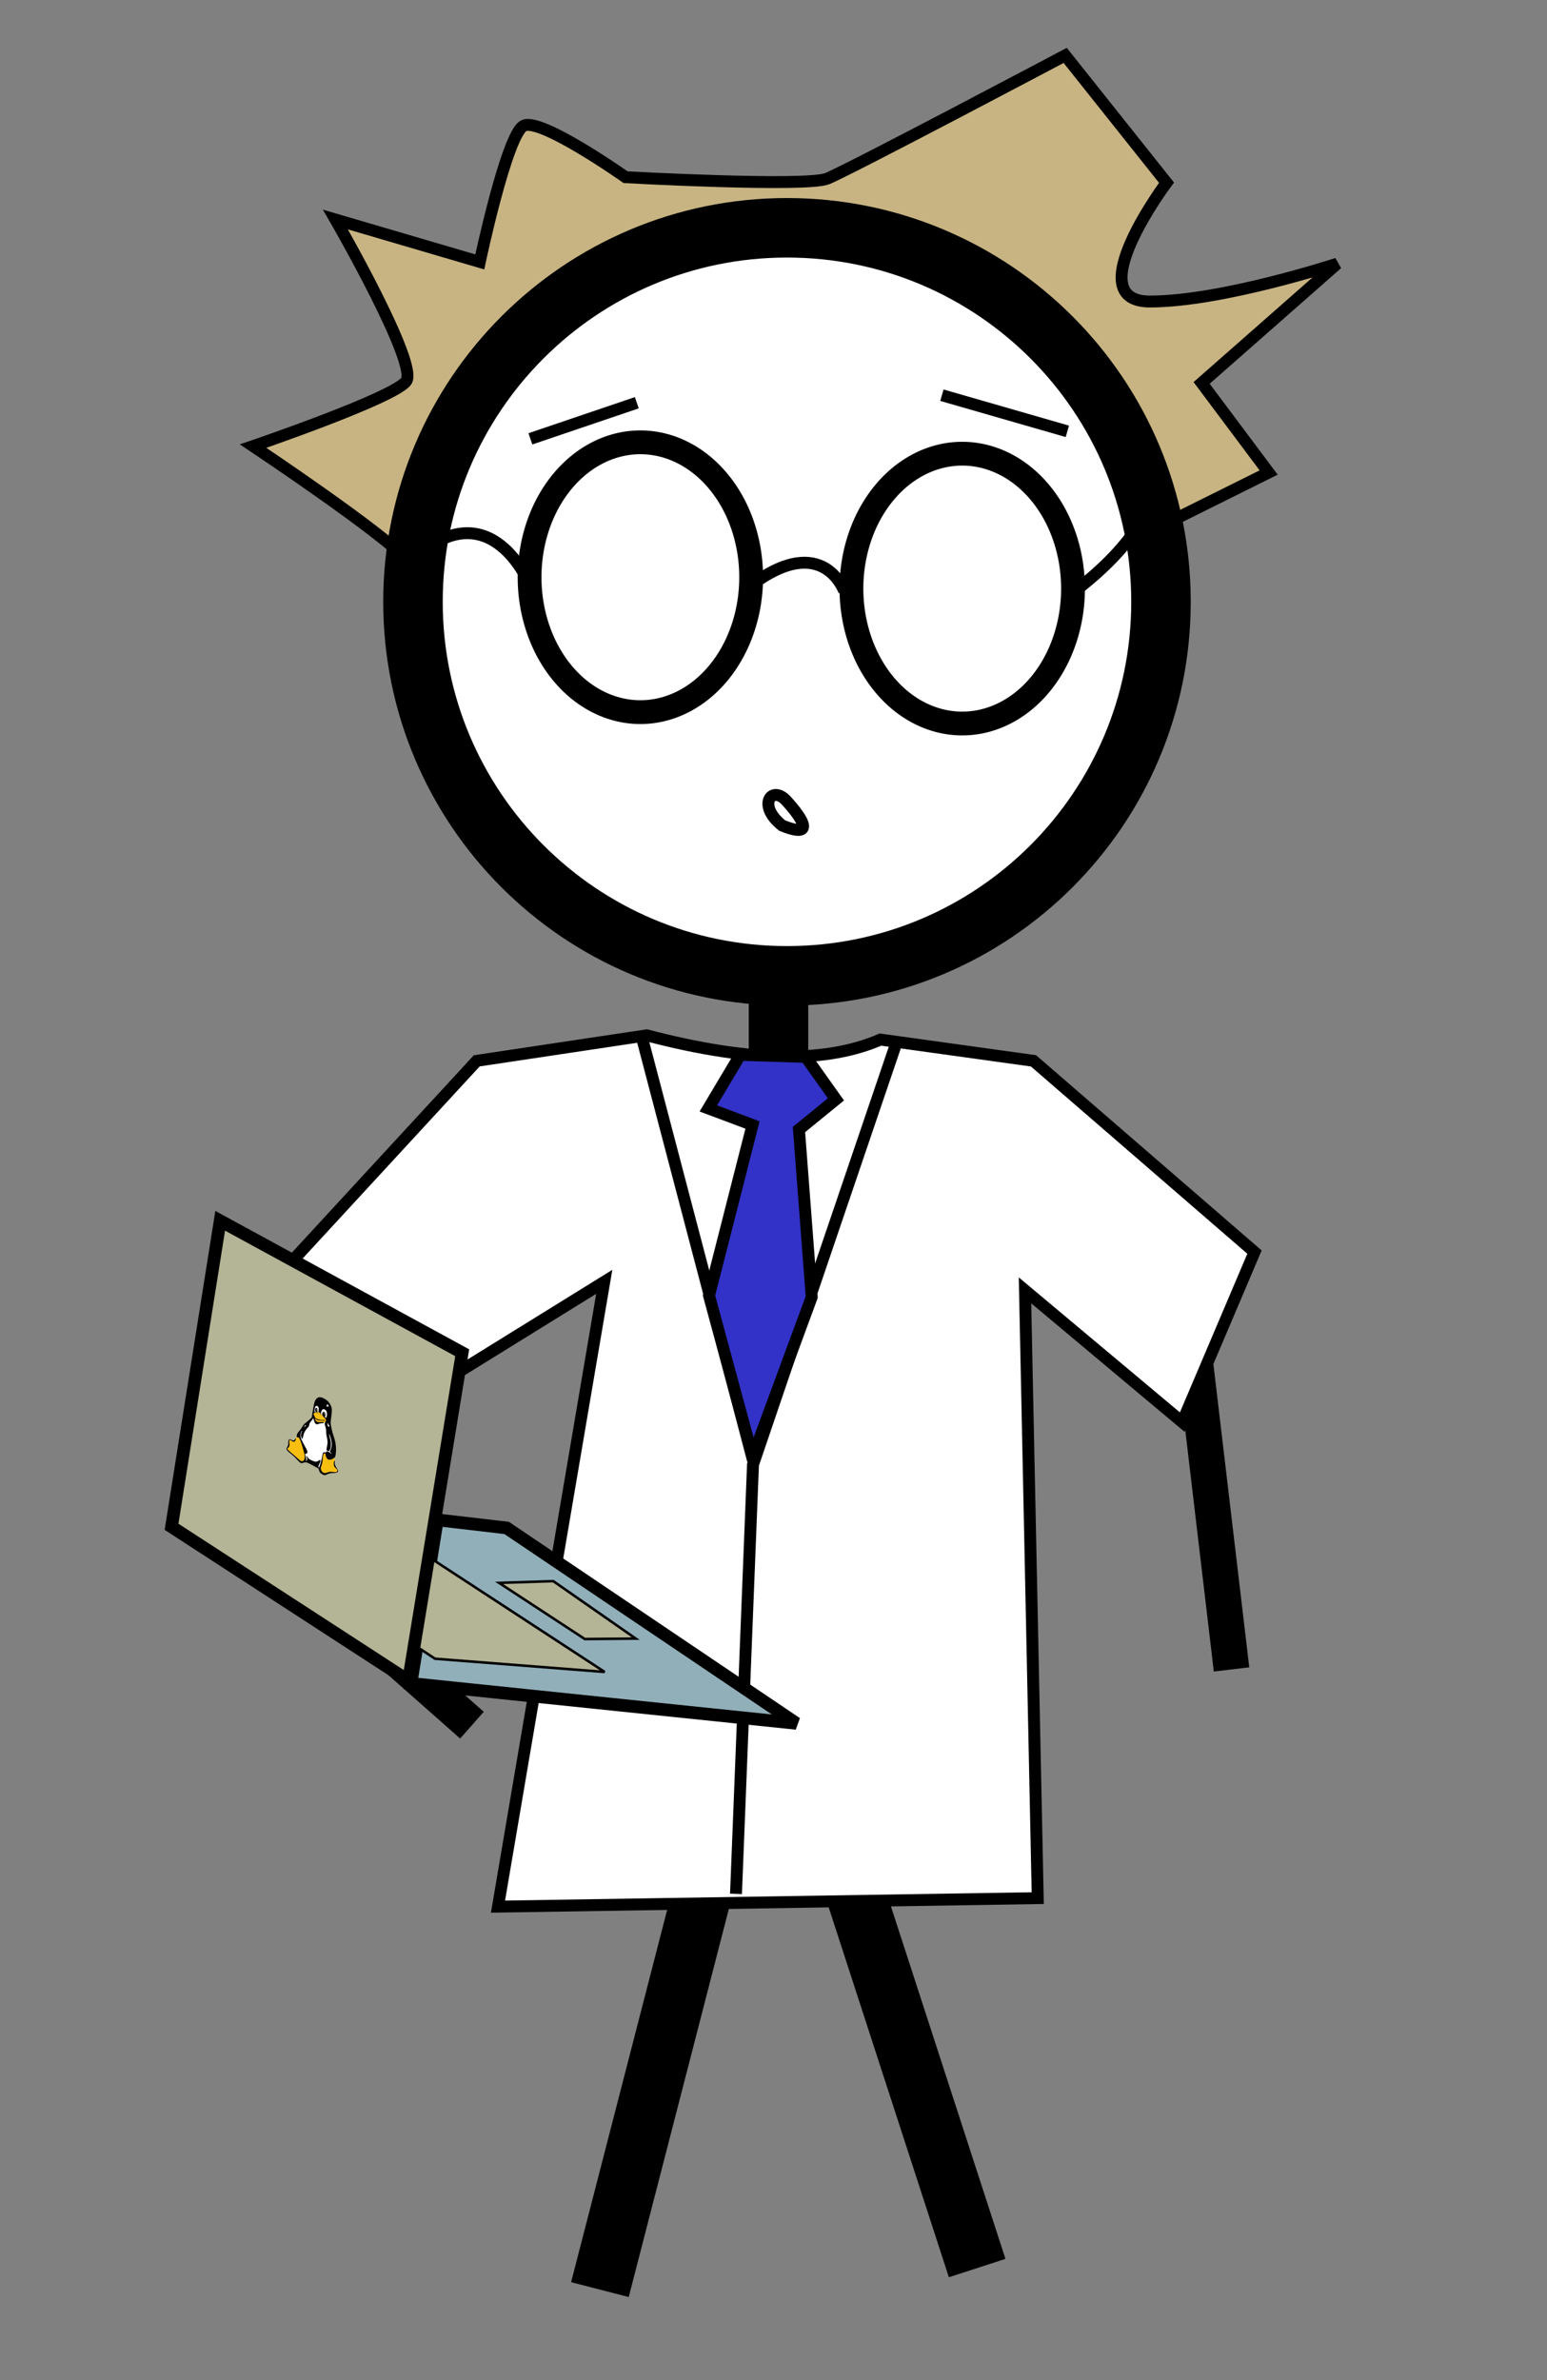 <?xml version="1.0" encoding="UTF-8" standalone="no"?>
<!-- Created with Inkscape (http://www.inkscape.org/) -->

<svg
   xmlns:dc="http://purl.org/dc/elements/1.1/"
   xmlns:cc="http://creativecommons.org/ns#"
   xmlns:rdf="http://www.w3.org/1999/02/22-rdf-syntax-ns#"
   xmlns:svg="http://www.w3.org/2000/svg"
   xmlns="http://www.w3.org/2000/svg"
   xmlns:xlink="http://www.w3.org/1999/xlink"
   xmlns:sodipodi="http://sodipodi.sourceforge.net/DTD/sodipodi-0.dtd"
   xmlns:inkscape="http://www.inkscape.org/namespaces/inkscape"
   width="130"
   height="200"
   id="svg4020"
   version="1.1"
   inkscape:version="0.48.4 r9939"
   sodipodi:docname="prof_hi.svg">
  <rect width="100%" height="100%" fill="#808080" stroke="none"/>
  <defs
     id="defs4022">
    <radialGradient
       id="ag"
       gradientUnits="userSpaceOnUse"
       cy="-551.04"
       cx="274.822"
       gradientTransform="matrix(0.567,0,0,-0.283,81.263,201.645)"
       r="165.384">
      <stop
         stop-opacity=".502"
         offset="0"
         id="stop3879" />
      <stop
         stop-opacity="0"
         offset="1"
         id="stop3881" />
    </radialGradient>
    <radialGradient
       id="ak"
       gradientUnits="userSpaceOnUse"
       cy="-551.042"
       cx="268.794"
       gradientTransform="matrix(0.582,0,0,-0.283,-146.555,771.902)"
       r="165.383">
      <stop
         stop-opacity=".502"
         offset="0"
         id="stop3886" />
      <stop
         stop-opacity="0"
         offset="1"
         id="stop3888" />
    </radialGradient>
    <linearGradient
       id="al"
       x1="129.342"
       gradientUnits="userSpaceOnUse"
       x2="195.598"
       gradientTransform="matrix(1,0,0,-1,8.4,368.3)"
       y1="259.305"
       y2="259.305">
      <stop
         stop-color="#FAC700"
         offset="0"
         id="stop5357" />
      <stop
         stop-color="#F7C400"
         offset=".415"
         id="stop5359" />
      <stop
         stop-color="#F7C400"
         offset="1"
         id="stop5361" />
    </linearGradient>
    <linearGradient
       id="am"
       x1="129.293"
       gradientUnits="userSpaceOnUse"
       x2="195.554"
       gradientTransform="matrix(1,0,0,-1,8.4,368.3)"
       y1="259.311"
       y2="259.311">
      <stop
         stop-color="#F6C200"
         offset="0"
         id="stop5366" />
      <stop
         stop-color="#EFBC00"
         offset=".415"
         id="stop5368" />
      <stop
         stop-color="#EFBC00"
         offset="1"
         id="stop5370" />
    </linearGradient>
    <linearGradient
       id="an"
       x1="129.245"
       gradientUnits="userSpaceOnUse"
       x2="195.51"
       gradientTransform="matrix(1,0,0,-1,8.4,368.3)"
       y1="259.317"
       y2="259.317">
      <stop
         stop-color="#F1BD00"
         offset="0"
         id="stop5375" />
      <stop
         stop-color="#E8B500"
         offset=".415"
         id="stop5377" />
      <stop
         stop-color="#E8B500"
         offset="1"
         id="stop5379" />
    </linearGradient>
    <linearGradient
       id="ao"
       x1="129.196"
       gradientUnits="userSpaceOnUse"
       x2="195.465"
       gradientTransform="matrix(1,0,0,-1,8.4,368.3)"
       y1="259.322"
       y2="259.322">
      <stop
         stop-color="#EDB800"
         offset="0"
         id="stop5384" />
      <stop
         stop-color="#E0AD00"
         offset=".415"
         id="stop5386" />
      <stop
         stop-color="#E0AD00"
         offset="1"
         id="stop5388" />
    </linearGradient>
    <linearGradient
       id="ap"
       x1="129.148"
       gradientUnits="userSpaceOnUse"
       x2="195.422"
       gradientTransform="matrix(1,0,0,-1,8.4,368.3)"
       y1="259.327"
       y2="259.327">
      <stop
         stop-color="#E9B300"
         offset="0"
         id="stop5393" />
      <stop
         stop-color="#D8A500"
         offset=".415"
         id="stop5395" />
      <stop
         stop-color="#D8A500"
         offset="1"
         id="stop5397" />
    </linearGradient>
    <linearGradient
       id="aq"
       x1="129.099"
       gradientUnits="userSpaceOnUse"
       x2="195.379"
       gradientTransform="matrix(1,0,0,-1,8.4,368.3)"
       y1="259.332"
       y2="259.332">
      <stop
         stop-color="#E4AE00"
         offset="0"
         id="stop5402" />
      <stop
         stop-color="#D19E00"
         offset=".415"
         id="stop5404" />
      <stop
         stop-color="#D19E00"
         offset="1"
         id="stop5406" />
    </linearGradient>
    <linearGradient
       id="ar"
       x1="129.051"
       gradientUnits="userSpaceOnUse"
       x2="195.338"
       gradientTransform="matrix(1,0,0,-1,8.4,368.3)"
       y1="259.336"
       y2="259.336">
      <stop
         stop-color="#E0A900"
         offset="0"
         id="stop5411" />
      <stop
         stop-color="#C99600"
         offset=".415"
         id="stop5413" />
      <stop
         stop-color="#C99600"
         offset="1"
         id="stop5415" />
    </linearGradient>
    <linearGradient
       id="w"
       x1="129.003"
       gradientUnits="userSpaceOnUse"
       x2="195.296"
       gradientTransform="matrix(1,0,0,-1,8.4,368.3)"
       y1="259.34"
       y2="259.34">
      <stop
         stop-color="#DCA400"
         offset="0"
         id="stop5420" />
      <stop
         stop-color="#C18E00"
         offset=".415"
         id="stop5422" />
      <stop
         stop-color="#C18E00"
         offset="1"
         id="stop5424" />
    </linearGradient>
    <linearGradient
       id="x"
       x1="128.954"
       gradientUnits="userSpaceOnUse"
       x2="195.255"
       gradientTransform="matrix(1,0,0,-1,8.4,368.3)"
       y1="259.343"
       y2="259.343">
      <stop
         stop-color="#D79F00"
         offset="0"
         id="stop5429" />
      <stop
         stop-color="#BA8700"
         offset=".415"
         id="stop5431" />
      <stop
         stop-color="#BA8700"
         offset="1"
         id="stop5433" />
    </linearGradient>
    <linearGradient
       id="y"
       x1="128.906"
       gradientUnits="userSpaceOnUse"
       x2="195.216"
       gradientTransform="matrix(1,0,0,-1,8.4,368.3)"
       y1="259.348"
       y2="259.348">
      <stop
         stop-color="#D39B00"
         offset="0"
         id="stop5438" />
      <stop
         stop-color="#B27F00"
         offset=".415"
         id="stop5440" />
      <stop
         stop-color="#B27F00"
         offset="1"
         id="stop5442" />
    </linearGradient>
    <linearGradient
       id="z"
       x1="128.857"
       gradientUnits="userSpaceOnUse"
       x2="195.176"
       gradientTransform="matrix(1,0,0,-1,8.4,368.3)"
       y1="259.35"
       y2="259.35">
      <stop
         stop-color="#CF9600"
         offset="0"
         id="stop5447" />
      <stop
         stop-color="#a70"
         offset=".415"
         id="stop5449" />
      <stop
         stop-color="#a70"
         offset="1"
         id="stop5451" />
    </linearGradient>
    <linearGradient
       id="aa"
       x1="128.809"
       gradientUnits="userSpaceOnUse"
       x2="195.137"
       gradientTransform="matrix(1,0,0,-1,8.4,368.3)"
       y1="259.354"
       y2="259.354">
      <stop
         stop-color="#CA9100"
         offset="0"
         id="stop5456" />
      <stop
         stop-color="#A37000"
         offset=".415"
         id="stop5458" />
      <stop
         stop-color="#A37000"
         offset="1"
         id="stop5460" />
    </linearGradient>
    <linearGradient
       id="ab"
       x1="128.76"
       gradientUnits="userSpaceOnUse"
       x2="195.099"
       gradientTransform="matrix(1,0,0,-1,8.4,368.3)"
       y1="259.356"
       y2="259.356">
      <stop
         stop-color="#C68C00"
         offset="0"
         id="stop5465" />
      <stop
         stop-color="#9B6800"
         offset=".415"
         id="stop5467" />
      <stop
         stop-color="#9B6800"
         offset="1"
         id="stop5469" />
    </linearGradient>
    <linearGradient
       id="ac"
       x1="128.712"
       gradientUnits="userSpaceOnUse"
       x2="195.062"
       gradientTransform="matrix(1,0,0,-1,8.4,368.3)"
       y1="259.358"
       y2="259.358">
      <stop
         stop-color="#C28700"
         offset="0"
         id="stop5474" />
      <stop
         stop-color="#936000"
         offset=".415"
         id="stop5476" />
      <stop
         stop-color="#936000"
         offset="1"
         id="stop5478" />
    </linearGradient>
    <linearGradient
       id="ad"
       x1="128.663"
       gradientUnits="userSpaceOnUse"
       x2="195.025"
       gradientTransform="matrix(1,0,0,-1,8.4,368.3)"
       y1="259.36"
       y2="259.36">
      <stop
         stop-color="#BD8200"
         offset="0"
         id="stop5483" />
      <stop
         stop-color="#8C5900"
         offset=".415"
         id="stop5485" />
      <stop
         stop-color="#8C5900"
         offset="1"
         id="stop5487" />
    </linearGradient>
    <linearGradient
       id="ae"
       x1="128.615"
       gradientUnits="userSpaceOnUse"
       x2="194.989"
       gradientTransform="matrix(1,0,0,-1,8.4,368.3)"
       y1="259.362"
       y2="259.362">
      <stop
         stop-color="#B97D00"
         offset="0"
         id="stop5492" />
      <stop
         stop-color="#845100"
         offset=".415"
         id="stop5494" />
      <stop
         stop-color="#845100"
         offset="1"
         id="stop5496" />
    </linearGradient>
    <linearGradient
       id="af"
       x1="128.567"
       gradientUnits="userSpaceOnUse"
       x2="194.954"
       gradientTransform="matrix(1,0,0,-1,8.4,368.3)"
       y1="259.364"
       y2="259.364">
      <stop
         stop-color="#B57800"
         offset="0"
         id="stop5501" />
      <stop
         stop-color="#7C4900"
         offset=".415"
         id="stop5503" />
      <stop
         stop-color="#7C4900"
         offset="1"
         id="stop5505" />
    </linearGradient>
    <linearGradient
       id="ah"
       x1="128.518"
       gradientUnits="userSpaceOnUse"
       x2="194.918"
       gradientTransform="matrix(1,0,0,-1,8.4,368.3)"
       y1="259.366"
       y2="259.366">
      <stop
         stop-color="#B07300"
         offset="0"
         id="stop5510" />
      <stop
         stop-color="#754200"
         offset=".415"
         id="stop5512" />
      <stop
         stop-color="#754200"
         offset="1"
         id="stop5514" />
    </linearGradient>
    <linearGradient
       id="ai"
       x1="128.47"
       gradientUnits="userSpaceOnUse"
       x2="194.886"
       gradientTransform="matrix(1,0,0,-1,8.4,368.3)"
       y1="259.367"
       y2="259.367">
      <stop
         stop-color="#AC6E00"
         offset="0"
         id="stop5519" />
      <stop
         stop-color="#6D3A00"
         offset=".415"
         id="stop5521" />
      <stop
         stop-color="#6D3A00"
         offset="1"
         id="stop5523" />
    </linearGradient>
    <linearGradient
       id="aj"
       x1="128.421"
       gradientUnits="userSpaceOnUse"
       x2="194.85"
       gradientTransform="matrix(1,0,0,-1,8.4,368.3)"
       y1="259.369"
       y2="259.369">
      <stop
         stop-color="#A86A00"
         offset="0"
         id="stop5528" />
      <stop
         stop-color="#663200"
         offset=".415"
         id="stop5530" />
      <stop
         stop-color="#663200"
         offset="1"
         id="stop5532" />
    </linearGradient>
    <radialGradient
       inkscape:collect="always"
       xlink:href="#ag"
       id="radialGradient10078"
       gradientUnits="userSpaceOnUse"
       gradientTransform="matrix(0.567,0,0,-0.283,-3.687,772.407)"
       cx="274.822"
       cy="-551.04"
       r="165.384" />
    <radialGradient
       inkscape:collect="always"
       xlink:href="#ak"
       id="radialGradient10080"
       gradientUnits="userSpaceOnUse"
       gradientTransform="matrix(0.582,0,0,-0.283,-146.555,771.902)"
       cx="268.794"
       cy="-551.042"
       r="165.383" />
    <linearGradient
       inkscape:collect="always"
       xlink:href="#al"
       id="linearGradient10082"
       gradientUnits="userSpaceOnUse"
       gradientTransform="matrix(1,0,0,-1,8.4,368.3)"
       x1="129.342"
       y1="259.305"
       x2="195.598"
       y2="259.305" />
    <linearGradient
       inkscape:collect="always"
       xlink:href="#am"
       id="linearGradient10084"
       gradientUnits="userSpaceOnUse"
       gradientTransform="matrix(1,0,0,-1,8.4,368.3)"
       x1="129.293"
       y1="259.311"
       x2="195.554"
       y2="259.311" />
    <linearGradient
       inkscape:collect="always"
       xlink:href="#an"
       id="linearGradient10086"
       gradientUnits="userSpaceOnUse"
       gradientTransform="matrix(1,0,0,-1,8.4,368.3)"
       x1="129.245"
       y1="259.317"
       x2="195.51"
       y2="259.317" />
    <linearGradient
       inkscape:collect="always"
       xlink:href="#ao"
       id="linearGradient10088"
       gradientUnits="userSpaceOnUse"
       gradientTransform="matrix(1,0,0,-1,8.4,368.3)"
       x1="129.196"
       y1="259.322"
       x2="195.465"
       y2="259.322" />
    <linearGradient
       inkscape:collect="always"
       xlink:href="#ap"
       id="linearGradient10090"
       gradientUnits="userSpaceOnUse"
       gradientTransform="matrix(1,0,0,-1,8.4,368.3)"
       x1="129.148"
       y1="259.327"
       x2="195.422"
       y2="259.327" />
    <linearGradient
       inkscape:collect="always"
       xlink:href="#aq"
       id="linearGradient10092"
       gradientUnits="userSpaceOnUse"
       gradientTransform="matrix(1,0,0,-1,8.4,368.3)"
       x1="129.099"
       y1="259.332"
       x2="195.379"
       y2="259.332" />
    <linearGradient
       inkscape:collect="always"
       xlink:href="#ar"
       id="linearGradient10094"
       gradientUnits="userSpaceOnUse"
       gradientTransform="matrix(1,0,0,-1,8.4,368.3)"
       x1="129.051"
       y1="259.336"
       x2="195.338"
       y2="259.336" />
    <linearGradient
       inkscape:collect="always"
       xlink:href="#w"
       id="linearGradient10096"
       gradientUnits="userSpaceOnUse"
       gradientTransform="matrix(1,0,0,-1,8.4,368.3)"
       x1="129.003"
       y1="259.34"
       x2="195.296"
       y2="259.34" />
    <linearGradient
       inkscape:collect="always"
       xlink:href="#x"
       id="linearGradient10098"
       gradientUnits="userSpaceOnUse"
       gradientTransform="matrix(1,0,0,-1,8.4,368.3)"
       x1="128.954"
       y1="259.343"
       x2="195.255"
       y2="259.343" />
    <linearGradient
       inkscape:collect="always"
       xlink:href="#y"
       id="linearGradient10100"
       gradientUnits="userSpaceOnUse"
       gradientTransform="matrix(1,0,0,-1,8.4,368.3)"
       x1="128.906"
       y1="259.348"
       x2="195.216"
       y2="259.348" />
    <linearGradient
       inkscape:collect="always"
       xlink:href="#z"
       id="linearGradient10102"
       gradientUnits="userSpaceOnUse"
       gradientTransform="matrix(1,0,0,-1,8.4,368.3)"
       x1="128.857"
       y1="259.35"
       x2="195.176"
       y2="259.35" />
    <linearGradient
       inkscape:collect="always"
       xlink:href="#aa"
       id="linearGradient10104"
       gradientUnits="userSpaceOnUse"
       gradientTransform="matrix(1,0,0,-1,8.4,368.3)"
       x1="128.809"
       y1="259.354"
       x2="195.137"
       y2="259.354" />
    <linearGradient
       inkscape:collect="always"
       xlink:href="#ab"
       id="linearGradient10106"
       gradientUnits="userSpaceOnUse"
       gradientTransform="matrix(1,0,0,-1,8.4,368.3)"
       x1="128.76"
       y1="259.356"
       x2="195.099"
       y2="259.356" />
    <linearGradient
       inkscape:collect="always"
       xlink:href="#ac"
       id="linearGradient10108"
       gradientUnits="userSpaceOnUse"
       gradientTransform="matrix(1,0,0,-1,8.4,368.3)"
       x1="128.712"
       y1="259.358"
       x2="195.062"
       y2="259.358" />
    <linearGradient
       inkscape:collect="always"
       xlink:href="#ad"
       id="linearGradient10110"
       gradientUnits="userSpaceOnUse"
       gradientTransform="matrix(1,0,0,-1,8.4,368.3)"
       x1="128.663"
       y1="259.36"
       x2="195.025"
       y2="259.36" />
    <linearGradient
       inkscape:collect="always"
       xlink:href="#ae"
       id="linearGradient10112"
       gradientUnits="userSpaceOnUse"
       gradientTransform="matrix(1,0,0,-1,8.4,368.3)"
       x1="128.615"
       y1="259.362"
       x2="194.989"
       y2="259.362" />
    <linearGradient
       inkscape:collect="always"
       xlink:href="#af"
       id="linearGradient10114"
       gradientUnits="userSpaceOnUse"
       gradientTransform="matrix(1,0,0,-1,8.4,368.3)"
       x1="128.567"
       y1="259.364"
       x2="194.954"
       y2="259.364" />
    <linearGradient
       inkscape:collect="always"
       xlink:href="#ah"
       id="linearGradient10116"
       gradientUnits="userSpaceOnUse"
       gradientTransform="matrix(1,0,0,-1,8.4,368.3)"
       x1="128.518"
       y1="259.366"
       x2="194.918"
       y2="259.366" />
    <linearGradient
       inkscape:collect="always"
       xlink:href="#ai"
       id="linearGradient10118"
       gradientUnits="userSpaceOnUse"
       gradientTransform="matrix(1,0,0,-1,8.4,368.3)"
       x1="128.47"
       y1="259.367"
       x2="194.886"
       y2="259.367" />
    <linearGradient
       inkscape:collect="always"
       xlink:href="#aj"
       id="linearGradient10120"
       gradientUnits="userSpaceOnUse"
       gradientTransform="matrix(1,0,0,-1,8.4,368.3)"
       x1="128.421"
       y1="259.369"
       x2="194.85"
       y2="259.369" />
    <radialGradient
       inkscape:collect="always"
       xlink:href="#ak"
       id="radialGradient5639"
       gradientUnits="userSpaceOnUse"
       gradientTransform="matrix(0.009,-3.1772321e-4,-0.001,-0.004,16.092,972.357)"
       cx="268.794"
       cy="-551.042"
       r="165.383" />
    <radialGradient
       inkscape:collect="always"
       xlink:href="#ag"
       id="radialGradient5642"
       gradientUnits="userSpaceOnUse"
       gradientTransform="matrix(0.009,-3.0942956e-4,-0.001,-0.004,18.327,972.287)"
       cx="274.822"
       cy="-551.04"
       r="165.384" />
  </defs>
  <sodipodi:namedview
     id="base"
     pagecolor="#ffffff"
     bordercolor="#666666"
     borderopacity="1.0"
     inkscape:pageopacity="0.0"
     inkscape:pageshadow="2"
     inkscape:zoom="2.2137083"
     inkscape:cx="-4.4527848"
     inkscape:cy="89.768976"
     inkscape:document-units="px"
     inkscape:current-layer="layer1"
     showgrid="false"
     inkscape:window-width="1360"
     inkscape:window-height="719"
     inkscape:window-x="0"
     inkscape:window-y="25"
     inkscape:window-maximized="1" />
  <g
     inkscape:label="Layer 1"
     inkscape:groupmode="layer"
     id="layer1"
     transform="translate(0,-852.362)">
    <path
       style="fill:#c8b482;fill-opacity:1;stroke:#000000;stroke-width:1px;stroke-linecap:butt;stroke-linejoin:miter;stroke-opacity:1"
       d="m 34.174,899.413 c -1.786,-2.143 -12.904,-9.565 -12.904,-9.565 0,0 11.789,-4.017 12.861,-5.446 1.071,-1.429 -5.942,-13.593 -5.942,-13.593 l 12.129,3.561 c 0,0 2.265,-10.729 3.693,-11.443 1.429,-0.714 8.557,4.325 8.557,4.325 0,0 15.16,0.836 16.945,0.122 1.786,-0.714 20,-10.357 20,-10.357 l 8.514,10.696 c 0,0 -7.468,9.986 -1.396,9.986 6.071,0 15.739,-3.182 15.739,-3.182 l -11.393,10.022 5.632,7.529 -9.953,4.95 -5,-13.571 -15.357,-10.357 -16.429,-2.143 -13.929,7.5 -6.071,6.429 z"
       id="path3895"
       inkscape:connector-curvature="0"
       sodipodi:nodetypes="ccsccscsccscccccccccc" />
    <path
       transform="translate(-18.152,43.428)"
       sodipodi:type="arc"
       style="fill:#ffffff;fill-opacity:1;stroke:#000000;stroke-width:5;stroke-linecap:round;stroke-miterlimit:4;stroke-opacity:1;stroke-dasharray:none;stroke-dashoffset:0"
       id="path2987-9-9"
       sodipodi:cx="84.285713"
       sodipodi:cy="859.50507"
       sodipodi:rx="31.428572"
       sodipodi:ry="31.428572"
       d="m 115.714,859.505 c 0,17.358 -14.071,31.429 -31.429,31.429 -17.358,0 -31.429,-14.071 -31.429,-31.429 0,-17.358 14.071,-31.429 31.429,-31.429 17.358,0 31.429,14.071 31.429,31.429 z" />
    <path
       style="fill:none;stroke:#000000;stroke-width:5;stroke-linecap:butt;stroke-linejoin:miter;stroke-miterlimit:4;stroke-opacity:1;stroke-dasharray:none"
       d="m 65.42,933.647 0,56.429"
       id="path3759-3-2"
       inkscape:connector-curvature="0" />
    <path
       style="fill:none;stroke:#000000;stroke-width:5;stroke-linecap:butt;stroke-linejoin:miter;stroke-miterlimit:4;stroke-opacity:1;stroke-dasharray:none"
       d="m 50.413,1044.759 14.292,-55.397 17.409,53.586"
       id="path3761-2-0"
       inkscape:connector-curvature="0"
       sodipodi:nodetypes="ccc" />
    <path
       style="fill:none;stroke:#000000;stroke-width:3;stroke-linecap:butt;stroke-linejoin:miter;stroke-miterlimit:4;stroke-opacity:1;stroke-dasharray:none"
       d="m 100.319,965.837 3.172,26.808"
       id="path3899"
       inkscape:connector-curvature="0"
       sodipodi:nodetypes="cc" />
    <path
       style="fill:#ffffff;fill-opacity:1;stroke:#000000;stroke-width:1px;stroke-linecap:butt;stroke-linejoin:miter;stroke-opacity:1"
       d="m 41.848,1012.576 45.357,-0.714 -1.071,-51.071 13.214,11.071 6.071,-14.286 -18.571,-16.071 -12.857,-1.786 c -4.409,1.901 -10.584,2.019 -19.643,-0.357 l -14.286,2.143 -21.071,22.857 9.286,9.643 22.5,-13.929 z"
       id="path3838"
       inkscape:connector-curvature="0"
       sodipodi:nodetypes="ccccccccccccc" />
    <path
       style="fill:none;stroke:#000000;stroke-width:1px;stroke-linecap:butt;stroke-linejoin:miter;stroke-opacity:1"
       d="m 61.848,1011.504 1.429,-36.071 12.143,-35.714"
       id="path3840"
       inkscape:connector-curvature="0" />
    <path
       style="fill:none;stroke:#000000;stroke-width:1px;stroke-linecap:butt;stroke-linejoin:miter;stroke-opacity:1"
       d="m 53.991,939.719 9.286,35.357"
       id="path3842"
       inkscape:connector-curvature="0" />
    <path
       style="fill:#3232c8;fill-opacity:1;stroke:#000000;stroke-width:1px;stroke-linecap:butt;stroke-linejoin:miter;stroke-opacity:1"
       d="m 62.205,941.003 5.505,0.17 2.536,3.568 -3.106,2.536 1.071,14.079 -4.957,13.435 -3.672,-13.561 3.654,-14.335 -3.712,-1.392 z"
       id="path3844"
       inkscape:connector-curvature="0"
       sodipodi:nodetypes="cccccccccc" />
    <path
       sodipodi:type="arc"
       style="fill:none;stroke:#000000;stroke-width:2;stroke-linecap:round;stroke-miterlimit:4;stroke-opacity:1;stroke-dasharray:none;stroke-dashoffset:0"
       id="path3846"
       sodipodi:cx="517.95569"
       sodipodi:cy="806.13751"
       sodipodi:rx="9.3092899"
       sodipodi:ry="11.335836"
       d="m 527.265,806.138 a 9.309,11.336 0 1 1 -18.619,0 9.309,11.336 0 1 1 18.619,0 z"
       transform="translate(-464.143,94.729)" />
    <path
       style="fill:none;stroke:#000000;stroke-width:1px;stroke-linecap:butt;stroke-linejoin:miter;stroke-opacity:1"
       d="m 70.95,902.049 c 0,0 -1.768,-5.051 -7.829,-0.505"
       id="path3868"
       inkscape:connector-curvature="0"
       sodipodi:nodetypes="cc" />
    <path
       style="fill:none;stroke:#000000;stroke-width:1px;stroke-linecap:butt;stroke-linejoin:miter;stroke-opacity:1"
       d="m 96.59,894.438 c 0,0 -0.528,3.295 -6.589,7.841"
       id="path3868-8"
       inkscape:connector-curvature="0"
       sodipodi:nodetypes="cc" />
    <path
       style="fill:none;stroke:#000000;stroke-width:1px;stroke-linecap:butt;stroke-linejoin:miter;stroke-opacity:1"
       d="m 44.629,901.735 c 0,0 -2.966,-7.676 -9.027,-3.13"
       id="path3868-3"
       inkscape:connector-curvature="0"
       sodipodi:nodetypes="cc" />
    <path
       style="fill:none;stroke:#000000;stroke-width:3;stroke-linecap:butt;stroke-linejoin:miter;stroke-miterlimit:4;stroke-opacity:1;stroke-dasharray:none"
       d="m 23.486,983.039 16.175,14.289"
       id="path3899-2"
       inkscape:connector-curvature="0"
       sodipodi:nodetypes="cc" />
    <path
       style="fill:none;stroke:#000000;stroke-width:1px;stroke-linecap:butt;stroke-linejoin:miter;stroke-opacity:1"
       d="m 66.149,919.725 c 0,0 3.273,3.485 -0.405,2.016 -2.194,-1.704 -0.876,-3.526 0.405,-2.016 z"
       id="path3037"
       inkscape:connector-curvature="0"
       sodipodi:nodetypes="ccc" />
    <path
       style="fill:none;stroke:#000000;stroke-width:1px;stroke-linecap:butt;stroke-linejoin:miter;stroke-opacity:1"
       d="m 44.569,889.239 8.944,-3.035"
       id="path3947"
       inkscape:connector-curvature="0"
       sodipodi:nodetypes="cc" />
    <path
       style="fill:none;stroke:#000000;stroke-width:1px;stroke-linecap:butt;stroke-linejoin:miter;stroke-opacity:1"
       d="m 79.152,885.572 10.541,3.035"
       id="path3947-0"
       inkscape:connector-curvature="0"
       sodipodi:nodetypes="cc" />
    <g
       id="g8575"
       transform="matrix(0.922,0.532,-0.532,0.922,524.89,65.769)">
      <path
         sodipodi:nodetypes="ccccc"
         inkscape:connector-curvature="0"
         id="path3807"
         d="M 36.729,985.375 64.657,972.896 37.135,970.965 32.079,973.148 z"
         style="fill:#91afb9;fill-opacity:1;stroke:#000000;stroke-width:1px;stroke-linecap:butt;stroke-linejoin:miter;stroke-opacity:1" />
      <path
         sodipodi:nodetypes="ccccc"
         inkscape:connector-curvature="0"
         id="path3897-5-6"
         d="m 30.985,975.913 18.536,1.032 -12.128,5.79 -16.201,-0.993 z"
         style="fill:#b4b496;fill-opacity:1;stroke:#000000;stroke-width:0.2;stroke-linecap:butt;stroke-linejoin:miter;stroke-miterlimit:4;stroke-opacity:1;stroke-dasharray:none" />
      <path
         sodipodi:nodetypes="ccccc"
         inkscape:connector-curvature="0"
         id="path3897"
         d="m 5.43,961.266 21.754,-0.526 9.264,24.54 -22.272,-1.172 z"
         style="fill:#b4b496;fill-opacity:1;stroke:#000000;stroke-width:1px;stroke-linecap:butt;stroke-linejoin:miter;stroke-opacity:1" />
      <path
         sodipodi:nodetypes="ccccc"
         inkscape:connector-curvature="0"
         id="path3897-5"
         d="m 42.42,972.763 7.911,0.675 -3.468,2.04 -8.076,-0.457 z"
         style="fill:#b4b496;fill-opacity:1;stroke:#000000;stroke-width:0.2;stroke-linecap:butt;stroke-linejoin:miter;stroke-miterlimit:4;stroke-opacity:1;stroke-dasharray:none" />
      <g
         transform="matrix(0.009,-3.2738095e-4,0.003,0.009,19.931,963.221)"
         id="g8557">
        <path
           style="fill:#ffffff"
           inkscape:connector-curvature="0"
           d="m -264.566,667.752 c -16.1,0 -18.8,0.2 -29.5,3 -13.2,3.5 -20.9,7.9 -29.9,17 -4.6,4.5 -6.9,7.4 -9.1,11.1 -5.5,9.5 -9.1,20.3 -11.3,34.9 -1.2,7.1 -1.3,9.7 -1.2,27.3 0,18.5 2.2,74.9 3.5,91.8 0.9,11.2 0.5,12.4 -8.9,25.5 -3.3,4.6 -7.9,11.3 -10.2,14.9 -6.3,9.7 -15.2,22.2 -22.5,31.8 -13.5,17.4 -16.9,23.8 -25.4,46.9 -8.2,22.6 -13.2,33.8 -25.3,57.3 -6.2,11.8 -7.8,16.8 -8.1,25.2 -0.4,7.2 0.6,17.2 1.7,19 0.9,1.2 2,1.5 4.2,0.9 -0.3,0.3 -0.5,0.5 -0.7,0.6 -3.5,2.3 -7.5,7.2 -10,13.4 -0.1,0.1 -0.1,0.3 -0.2,0.4 -0.9,1.4 -1.9,3.8 -3.1,7.5 -3.6,10.2 -6.6,14.7 -12,17.6 -4.6,2.5 -8.7,3.1 -20.7,3.1 -12.4,0 -15.1,0.6 -18.8,3.8 -6.6,5.6 -7.6,16.7 -3.1,32.1 4.1,13.9 3.9,20.3 -1.4,35.9 -2.9,8.6 -3.3,10.4 -3.3,14.1 0,2.8 0.3,4.9 0.9,6.2 1.3,2.7 5.4,6 9.4,7.7 4.5,1.7 27.1,7.3 43.3,10.5 25.1,5.1 34.1,7.8 57.4,17.1 20.7,8.2 29.5,11.2 36.5,12.3 3.3,0.5 10.1,-0.1 13.2,-1.3 3.7,-1.3 7.2,-3.7 14.9,-10.2 13.6,-11.4 21,-15 36.2,-17.4 5.7,-0.9 10.9,-1 54.4,-1 26.4,0 49.7,0.2 51.8,0.5 4.9,0.6 6.8,2.2 10.9,9.4 6.3,11.3 14,16.3 28,18.4 6.6,1 17.9,1.1 23.1,0.3 11.4,-1.9 17.1,-5.3 30,-18.2 15,-15.1 29,-24.6 48.7,-33.2 10,-4.4 14.5,-6.9 26.3,-14.9 14.5,-9.8 17.3,-12.9 17.3,-19.3 0,-6.7 -3.6,-10.9 -16.9,-19.7 -12.7,-8.4 -18.4,-13.5 -23.7,-21.3 -3.7,-5.5 -5,-9.7 -5.5,-17.9 -0.2,-3.8 -0.6,-6.4 -1.1,-8 -0.5,-5.7 -2.8,-12.2 -6.9,-14.3 -5.7,-3 -7.7,-2.1 -9.6,-0.9 6.4,-7.2 8.5,-10.6 10.6,-16.8 3.7,-11 2.9,-23.3 -3.5,-55.3 -7.4,-37.2 -20,-63.8 -46,-97.2 -16.5,-21.3 -23.2,-31.9 -39.3,-62.1 -8,-15.1 -10.3,-20.3 -12.2,-28.4 -2.8,-11.7 -4.1,-22.2 -6.2,-52.1 -2,-27.9 -3.4,-39.4 -6,-49.1 -6.9,-26.4 -27.6,-46.4 -56.5,-54.7 -12.3,-3.5 -17.6,-4.2 -34.2,-4.2 z"
           id="path6" />
        <g
           style="fill:#f8bf11"
           transform="translate(-759.566,373.352)"
           id="g8">
          <path
             inkscape:connector-curvature="0"
             d="m 552,300.4 c 0,25.1 -29.9,30.4 -44.4,39.4 -13.5,12.5 -91.2,47.8 -111.8,47.8 -33.1,-7 -73.4,-56.4 -78.6,-89.2 0,-19.1 24.3,-34.4 37.9,-46.9 13.5,-12.5 29.1,-24.3 55.7,-19.3 20.6,0 52.8,9.8 66.3,22.3 27,9 74.9,14.8 74.9,45.9 z"
             transform="matrix(0.556,0,0,0.556,249.668,292.482)"
             id="path10" />
          <path
             inkscape:connector-curvature="0"
             d="m 7.597,971.1 c 30.75,14 102.4,31.9 127.6,34.9 16.9,7 128.5,33 154.2,33 38.1,-27 44.4,-67.9 33.7,-109.3 -47.5,-76.7 -84.2,-177.2 -173,-211.8 -8.9,4.4 -16.2,16.3 -19.4,18.3 -6.4,4.1 -13.5,13 -18,24.1 -4.7,11.6 -9,25.8 -14.24,46.5 -10.26,20.6 -52.15,2 -80.84,17 -10.46,31.7 7.39,109.9 -10.02,147.3 z"
             transform="matrix(0.556,0,0,0.556,249.668,292.482)"
             id="path12" />
          <path
             inkscape:connector-curvature="0"
             d="m 834.2,853.6 c 19.2,15.7 49.3,27.4 62.9,53.5 -25.9,30.9 -48.2,41.8 -81,57.4 -45,21.4 -73.2,41.5 -93.8,55.5 -20.6,18 -68.4,29 -90.1,26 -13.7,-9 -29.1,-118.3 -24.1,-154 0,-19 -23.3,-95.1 14,-141.5 36.1,-6.9 67.1,26.1 90,48.6 18.9,-12.7 48.8,-32.2 71.4,-37.1 7.4,-1.7 7.7,-9.4 23.2,-1.3 7.4,3.9 11.7,16.1 12.5,26.5 1.3,16.8 3,52.4 15,66.4 z"
             transform="matrix(0.556,0,0,0.556,249.668,292.482)"
             id="path14" />
        </g>
        <g
           transform="translate(-759.566,373.352)"
           id="g16">
          <g
             transform="matrix(0.556,0,0,0.556,249.668,292.482)"
             id="g18">
            <path
               style="fill:#000000"
               inkscape:connector-curvature="0"
               d="m 265.5,1063 c -12.6,-2 -28.5,-7 -65.7,-22 -42,-17 -58.1,-21 -103.3,-31 C 67.4,1005 26.59,994.5 18.62,991.3 11.41,988.4 3.92,982.4 1.63,977.5 0.562,975.3 0,971.4 0,966.4 c 0,-6.8 0.725,-9.8 5.962,-25.3 9.516,-28.2 9.976,-39.7 2.577,-64.7 -8.194,-27.7 -6.277,-47.7 5.529,-57.8 6.67,-5.7 11.53,-6.7 33.8,-6.7 21.64,0 28.95,-1.1 37.33,-5.7 9.65,-5.3 15.08,-13.3 21.48,-31.7 4.1,-11.9 6.8,-16.6 9.4,-16.6 2.1,0 3.9,5.2 3.9,11.5 0,5.6 -6.3,29.2 -9.4,35.3 -3.3,6.6 -7.8,11.7 -12.99,14.7 -9.68,5.7 -28.33,7.2 -48.79,4.1 -13.07,-2.1 -20.57,-1.6 -25.57,1.4 -7.4,4.5 -8.61,14.6 -3.24,27.1 10.4,24.1 12.39,29.3 14.59,37.4 2.61,9.7 3.03,18.2 1.39,28.3 -1.63,10 -4.5,16.3 -12.99,28.2 -4.38,6.2 -8.39,12.8 -8.92,14.8 -1.5,5.4 0.71,9.5 6.67,12.6 5.06,2.5 77.22,21.2 128.2,32.7 15.7,4 44.3,11 63.5,16 19.3,5 39.3,9 44.5,10 16.1,2 31,0 41.3,-6 14.3,-9 24.3,-29.7 25.5,-53.8 0.8,-15.9 -2.7,-30.2 -12,-48.7 -7.1,-14.2 -10.6,-19.7 -44.3,-70.6 -59.5,-89.6 -85.3,-119.5 -107.3,-124.1 -7.1,-1.4 -11.8,-0.6 -21.3,3.7 -9.1,4.1 -12.2,4.3 -14.4,1 -2.1,-3.2 -3.8,-21.1 -3.2,-34.1 0.7,-15.1 3.6,-24.1 14.6,-45.5 21.8,-42.2 30.7,-62.4 45.6,-103 15.3,-41.6 21.5,-53.1 45.6,-84.5 13.2,-17.1 29.2,-39.7 40.5,-57.1 4.3,-6.5 12.6,-18.6 18.5,-26.9 16.8,-23.6 17.6,-25.8 16,-45.9 -2.4,-30.3 -6.4,-131.9 -6.4,-165.1 -0.1,-31.6 0.1,-36.4 2.1,-49.2 4.1,-26.16 10.5,-45.79 20.5,-62.79 3.8,-6.64 8.1,-11.89 16.2,-20.07 16.2,-16.34 30.2,-24.18 53.9,-30.38 19.3,-5.052 24.2,-5.554 53.1,-5.528 29.8,0.026 39.3,1.205 61.5,7.583 52,14.94 89.3,50.96 101.8,98.39 4.6,17.5 7.1,38.3 10.7,88.5 3.8,53.7 6.1,72.6 11.2,93.8 3.4,14.4 7.5,23.9 21.9,51 29,54.4 41,73.4 70.7,111.6 46.8,60.2 69.4,108 82.8,175 11.5,57.6 12.9,79.7 6.3,99.6 -4,12 -7.9,18 -21.6,33.1 -28.8,31.9 -60.9,51.9 -82.9,51.9 -20,0 -38.3,-13.6 -51.4,-38.3 -6.1,-13.6 -5.3,-24.5 -22.8,-20.6 -8.5,2.3 -15.5,12.6 -17.6,25.9 -1.6,9.5 -1.3,45.9 0.4,55 0.7,4.1 3.1,16.3 5.1,27 3.6,18.5 3.8,20.5 3.8,39.5 0,17.5 -0.4,22.8 -3.3,42 -2.7,18 -3.2,24.2 -2.9,34 0.4,11.4 0.6,12.5 4,19.6 4.1,9 13.1,19 20.9,24 17.2,11 41.2,12 61.4,2 5.7,-3 14,-9 28,-20 22.7,-18.4 39.6,-30.1 52.4,-36.6 4.9,-2.4 16.7,-6.9 26.2,-10 39.4,-12.7 57.4,-20.3 67.4,-28.6 11.9,-9.7 17.6,-20.2 15.5,-28.1 -2.7,-9.8 -14,-16.8 -37.1,-22.8 -17.4,-4.6 -21.6,-6.7 -28.7,-14.5 -6.3,-6.9 -11.2,-16.8 -14.8,-30 -3.5,-12.9 -4,-33.8 -1,-42 2.1,-5.8 4.2,-8.5 6.6,-8.5 2.8,0 4.2,4.9 5,18 1,14.6 3.3,22.3 10,32.1 9.5,14.1 19.6,23.2 42.5,38.4 23.9,15.8 30.5,23.4 30.5,35.5 0,11.5 -5.1,17.1 -31.1,34.6 -21.3,14.4 -29.3,19 -47.3,26.8 -35.5,15.5 -60.7,32.7 -87.8,59.7 -23.2,23 -33.3,30 -54,33 -9.3,1 -29.6,1 -41.5,-1 -25.2,-3 -38.9,-12 -50.4,-33 -7.3,-13 -10.7,-16 -19.5,-17 -3.8,0 -45.8,-1 -93.4,-1 -78.2,0 -87.6,1 -97.7,2 -27.4,5 -40.9,11 -65.3,31 -13.8,12 -20.1,16 -26.8,19 -5.5,2 -17.8,3 -23.7,2 z m 90.2,-64.5 c 2.2,-1.9 5.5,-6.3 7.4,-9.8 3,-5.6 3.4,-7.3 3.7,-15.9 0.7,-15.8 -2.7,-24.7 -13.9,-36.5 -7.7,-8.1 -8.8,-11.6 -4.4,-13.6 4.1,-1.8 9.3,0.5 18.6,8.3 17.6,14.9 28,17.4 66.4,16.6 41.3,-1 63.8,-5.3 86.5,-16.7 14.7,-7.4 24.4,-15.8 36.7,-32.1 8.7,-11.4 12.6,-15.3 17.5,-17.3 8.1,-3.4 12.4,3.2 12.2,18.9 -0.1,7.3 -0.9,11.9 -4.2,24.1 -9,32.5 -11.8,50.8 -9.3,60.1 1.5,5.4 6.2,9.5 10.5,9.1 3,-0.3 3.1,-0.5 3.9,-6.3 0.4,-3.3 2.1,-14.5 3.8,-25 1.6,-10.4 3.6,-23.9 4.5,-30 2.1,-15.8 3.7,-64.8 3.8,-118 0.1,-45.9 0.1,-46 2.5,-53 1.9,-5.4 3.6,-8.1 7.5,-12 6.1,-6 11.8,-8.2 24.7,-9.1 l 8.6,-0.7 1.2,-6.1 c 2.9,-13.9 11.2,-21.8 27.6,-26.2 5.3,-1.4 10.6,-1.9 22,-1.9 16.5,0 21.1,1 36,8.2 6.7,3.2 12.5,4.3 12.5,2.4 0,-1.5 -8.1,-9.1 -14.6,-13.7 -3.4,-2.5 -9.3,-5.7 -13,-7.2 -5.1,-2.1 -7,-3.4 -7.2,-4.9 -0.2,-1.2 1.3,-7.9 3.3,-15 5.8,-21 7.7,-34.3 7.8,-54.3 0.2,-32.9 -5.6,-54.7 -24.7,-91.6 -17.7,-34.2 -36.4,-59.3 -51.2,-68.7 -4.3,-2.6 -9.4,-4.4 -9.4,-3.3 0,0.4 3.6,5.7 7.9,11.9 20.4,28.9 41.6,65.8 50.6,88.3 7.3,18 12.8,42.4 14.5,64.6 2.9,36.4 -7,67.5 -24,75.1 -3.4,1.6 -7.2,2.2 -15.5,2.4 -13.2,0.5 -15,-0.2 -18.5,-7.2 l -2.5,-5 -0.6,-40 c -1.1,-68.1 -4.3,-79.7 -40,-144.2 -11,-19.8 -13.2,-25 -17.9,-43 -9.6,-37 -18.9,-58.7 -33.5,-78.3 -22.3,-29.8 -25.2,-42.2 -16.3,-69.7 5.7,-17.9 5.6,-27.1 -0.4,-33.2 -4.4,-4.5 -7.8,-6.1 -27.9,-12.5 -30.5,-9.7 -44.6,-18.4 -48.5,-29.9 -3.9,-11.3 -1.1,-29.7 5.9,-38.8 5,-6.6 11.4,-9.4 21.2,-9.4 6.5,0.1 9.1,0.6 13.6,2.6 6.9,3.3 12.4,8 15.2,13.3 3,5.7 2.9,19.2 -0.2,29.1 -5.1,16.1 -4.9,14.4 -1.3,17.6 6.5,5.8 16.8,6.3 21.3,0.9 3.9,-4.6 5.1,-9.3 5.6,-22.5 0.6,-14.4 -0.9,-24 -6.8,-42.1 -8.1,-24.8 -16.2,-32 -40.7,-36 -18.3,-3 -28.3,-0.6 -37.5,8.9 -14.4,15 -21.6,38.9 -18.7,62.9 1.6,13.3 1.3,13.9 -6.2,11.5 -6.7,-2.1 -21.4,-3.8 -29.9,-3.5 -9.1,0.4 -9.9,-0.4 -9.9,-10.6 -0.1,-41.5 -12.6,-64.1 -35.5,-63.9 -15.9,0 -28.8,12.1 -33.6,31.3 -1.9,7.5 -1.5,29 0.6,41.5 4.3,24.6 13.6,36.9 20.9,27.3 3,-4.1 5.6,-9.3 5.6,-11 0,-0.7 -2.3,-2.3 -5,-3.6 -3,-1.4 -5.7,-3.6 -6.9,-5.6 -5.7,-9.1 -8.5,-25.4 -6.1,-34.1 3.1,-11 18.2,-17.8 28.6,-12.9 8.8,4.2 18.2,23.6 17.2,35.8 -0.8,9.7 -2.6,12.7 -11.4,19.2 -4.4,3.2 -11.5,9 -15.9,12.9 -4.4,3.9 -9.8,8.4 -12,10 -11.2,8.1 -17.5,17.6 -17.5,26.6 0,5.9 2.4,9.1 9.9,12.8 5.9,3 11.2,8.2 16.8,16.4 7.5,10.8 16.4,14.2 36.8,14.1 24.9,-0.1 47.2,-5.4 89,-21 22.7,-8.5 29,-11.2 30.3,-13.2 3.7,-5.4 8,-9.2 10.6,-9.2 3.5,0 6.6,3.3 6.6,6.9 0,6.1 -9.4,11.1 -42,22.2 -9.6,3.3 -24.5,9.3 -33,13.3 -17.2,8.2 -22,9.9 -33.3,12.1 -9.3,1.8 -30.8,2 -42.6,0.4 -9.6,-1.3 -15.4,-0.6 -14.9,1.9 0.5,2.6 22.7,19.9 27.8,21.8 7.2,2.5 21.4,3 30.6,0.9 13.9,-3 57.8,-21.9 79.6,-34.1 7.3,-4.1 11.4,-5.8 14,-5.8 4.4,-0.1 7.8,2.7 7.8,6.2 0,3.8 -7.4,10.3 -15.5,13.7 -14.3,5.8 -17.3,7.4 -31.5,16.4 -19.4,12.4 -27.9,18.6 -40.7,29.8 -13.7,11.9 -17.6,13.5 -32.8,13.7 -12.1,0.1 -15.8,-1.1 -23.7,-7.9 -6.2,-5.3 -21,-23.7 -25.2,-31.4 -4.4,-8 -14.2,-19.1 -16.8,-19.1 -1.7,0 -1.9,0.4 -4.8,13 -2,9 -9.4,26 -21.4,49.5 -14.4,28.3 -15.1,30.8 -15.1,60.5 0,24.8 0.6,22.7 -11.5,39.5 -14.8,20.8 -37.8,75.1 -43.3,102.5 -4.2,20.5 -7.1,55.4 -6.3,75 0.6,15.6 -0.2,20.2 -3.9,22.5 -3.8,2.4 -8.3,-0.1 -17.6,-9.3 -14.6,-14.7 -19.3,-26.9 -19.2,-50.2 0.1,-14.8 1.4,-26.2 4.3,-37.2 2.5,-9.4 2.6,-12.1 0.3,-11.6 -2.4,0.4 -7.8,11.5 -10.4,21.4 -1.6,5.9 -2.2,12 -2.6,24.4 -0.4,15.2 -0.3,17.4 2.1,28 3,13.3 8.7,25.7 16.6,36.1 12.1,16 73.4,70.4 114.2,101.5 9.8,7.4 20.7,16.7 24.3,20.6 21.6,23.4 17.4,44.8 -12.1,61.3 -4.6,2.6 -8.4,4.9 -8.4,5.1 0,0.2 3.8,5.5 8.4,11.6 16.9,22.8 26.7,39.5 30.1,51.2 2.3,7.7 2.2,18.8 -0.3,25.9 -1,3.2 -1.6,5.8 -1.2,5.8 0.4,0 2.5,-2 4.7,-3.5 z M 373,253.9 c -3.1,-5.9 2.7,-11 12.6,-11 3.5,0 6.6,0.4 6.9,1 0.7,1.2 -2.7,3 -5.7,3 -1.8,0 -2.8,1 -4.3,4.3 -1.6,3.5 -2.5,4.3 -5.2,4.5 -2.4,0.2 -3.4,-0.2 -4.3,-1.8 z m 59.3,-4.3 c -5.8,-2.1 -10.3,-5 -9.2,-6.1 0.3,-0.3 3.7,-0.8 7.5,-1.2 9,-0.8 12.4,0.5 12.4,4.5 0,2 -0.7,3.4 -1.9,4.1 -1.1,0.5 -2.1,1 -2.3,0.9 -0.1,0 -3.1,-1 -6.5,-2.2 z M 224.1,529.9 c 9.6,-9.9 12.3,-14.9 11.7,-22 -0.3,-4.9 -2.2,-6.6 -6.2,-5.6 -2.9,0.7 -4.5,3.7 -7.1,12.8 -1.1,4.4 -2.9,7.3 -7,11.9 -5.5,6.2 -6.5,8.5 -4.3,10.7 2.3,2.3 4.2,1.2 12.9,-7.8 z M 608.7,361.1 c 2.1,-1.3 6.3,-11.6 6.3,-15.5 0,-3.1 -0.6,-4.5 -3.1,-6.8 -1.7,-1.6 -3.5,-2.9 -4,-2.9 -0.5,0 -4.4,-1.6 -8.7,-3.7 -5.2,-2.5 -9.8,-5.6 -14.3,-10 -3.6,-3.4 -7.1,-6.3 -7.7,-6.3 -0.6,0 -1.4,1.2 -1.8,2.6 -1.1,4.6 0.5,11.7 4.7,20.1 3.6,7.5 4.9,9 13.2,15.8 8.9,7.3 12.2,8.7 15.4,6.7 z M 368.1,227.2 c 1.2,-3.1 0.9,-5.5 -2.2,-15.6 -1.3,-4.4 -3.2,-8.1 -5.2,-10.3 -2.9,-3.1 -3.4,-3.3 -5.7,-2.1 -3.3,1.8 -3,5.8 0.9,10.2 2.9,3.3 5.4,9.6 6.6,16.8 0.8,4.6 4,5.2 5.6,1 z M 509,224.4 c 2.2,-2.6 0.6,-15 -2.4,-19.6 -3.1,-4.7 -10.3,-9 -16,-9.6 -3.8,-0.5 -4.5,-0.2 -5.6,1.7 -1.4,2.6 -0.7,3.4 4.2,4.9 6.2,2 11.9,10.5 13.4,19.9 0.6,3.5 1.1,4.2 2.9,4.2 1.3,0 2.8,-0.7 3.5,-1.5 z m 6.7,-134.7 c 7.2,-4.97 7.7,-5.19 14.6,-5.37 8.8,-0.23 10.7,-0.97 10.7,-4.07 0,-4.83 -16.6,-19.55 -23.6,-20.85 -7,-1.32 -9.5,2.48 -10.9,16.71 -0.6,5.32 -1.3,7.54 -3.6,10.39 -3.1,3.93 -3.6,6.24 -1.6,8.22 2,2.05 6.3,0.54 14.4,-5.03 z"
               id="path20" />
          </g>
        </g>
      </g>
    </g>
    <path
       sodipodi:type="arc"
       style="fill:none;stroke:#000000;stroke-width:2;stroke-linecap:round;stroke-miterlimit:4;stroke-opacity:1;stroke-dasharray:none;stroke-dashoffset:0"
       id="path3846-8"
       sodipodi:cx="517.95569"
       sodipodi:cy="806.13751"
       sodipodi:rx="9.3092899"
       sodipodi:ry="11.335836"
       d="m 527.265,806.138 a 9.309,11.336 0 1 1 -18.619,0 9.309,11.336 0 1 1 18.619,0 z"
       transform="translate(-437.096,95.685)" />
  </g>
</svg>
